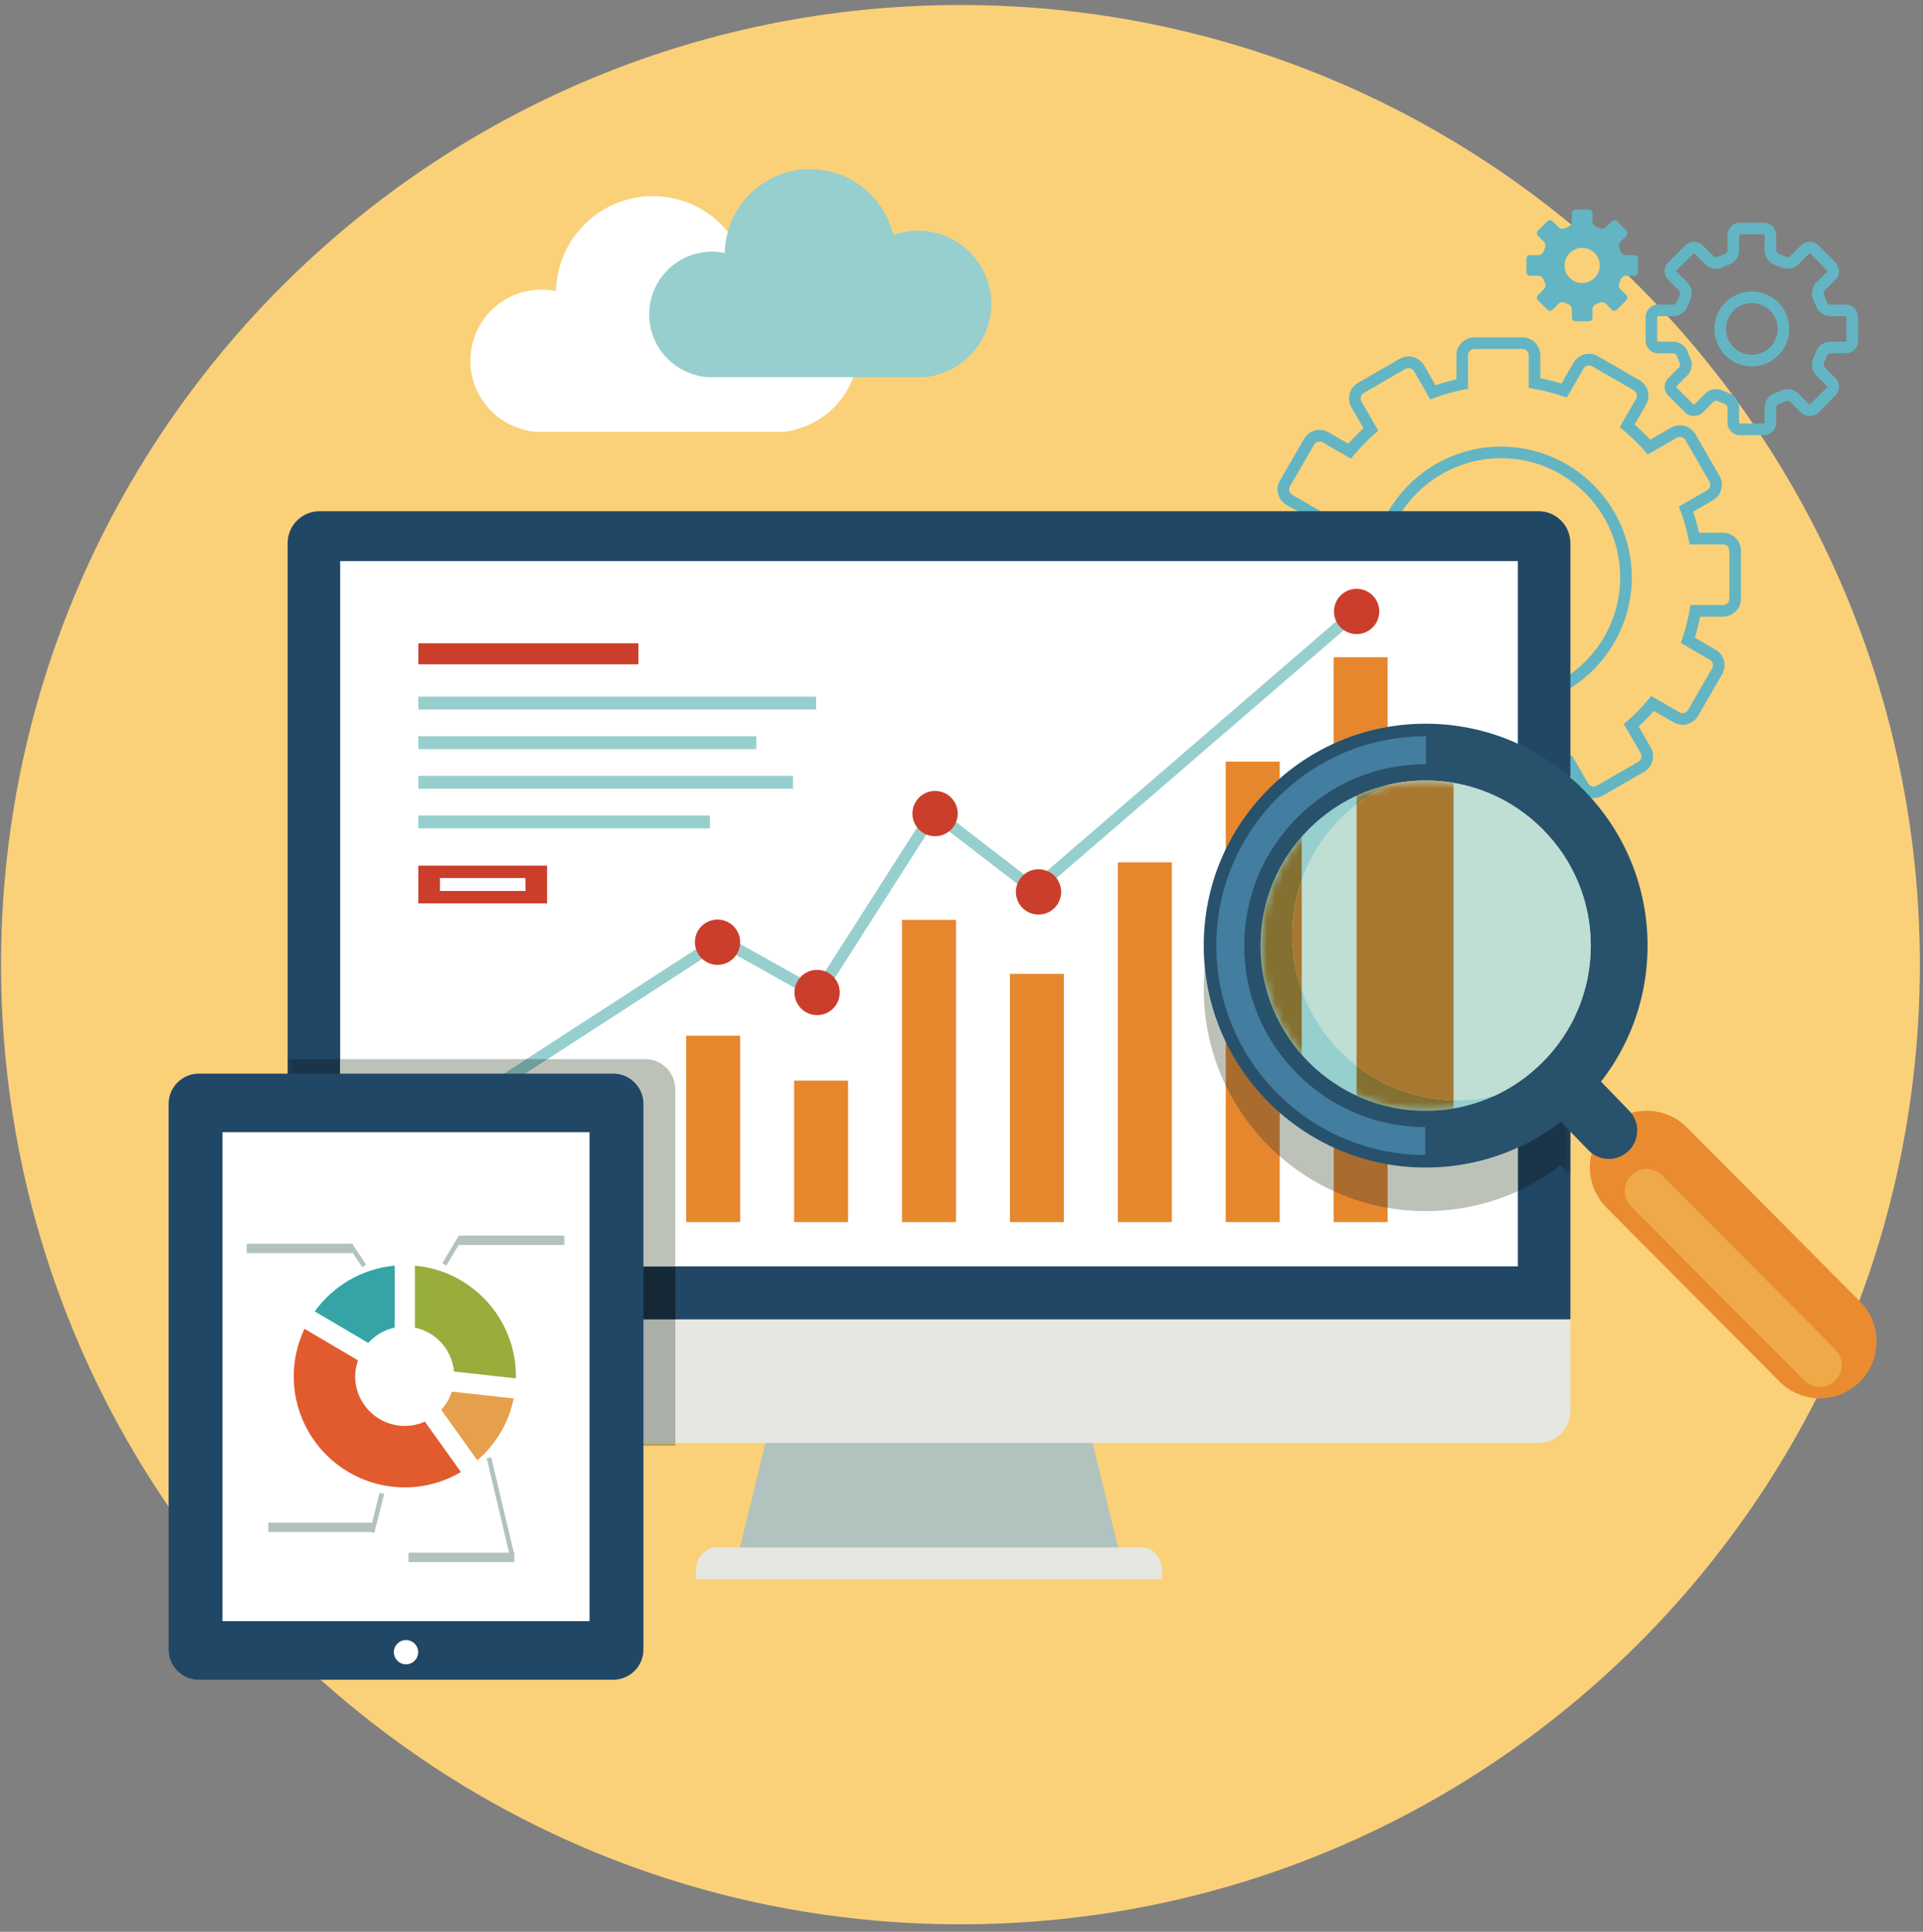 <?xml version="1.0" encoding="UTF-8" standalone="no"?>
<svg width="233px" height="234px" viewBox="0 0 233 234" version="1.1" xmlns="http://www.w3.org/2000/svg" xmlns:xlink="http://www.w3.org/1999/xlink" xmlns:sketch="http://www.bohemiancoding.com/sketch/ns">
    <rect x="0" y="0" width="233" height="234" fill="#808080" stroke="none"/>
    <!-- Generator: Sketch 3.3.3 (12081) - http://www.bohemiancoding.com/sketch -->
    <title>analytics</title>
    <desc>Created with Sketch.</desc>
    <defs>
        <path id="path-1" d="M156.276,98.813 L156.276,4.794 C156.276,2.654 154.544,0.923 152.407,0.923 L4.721,0.923 C2.582,0.923 0.852,2.654 0.852,4.794 L0.852,98.813 L156.276,98.813"></path>
        <path id="path-3" d="M6.599,6.41 C2.825,10.185 0.74,15.197 0.731,20.517 C0.712,31.547 9.668,40.536 20.698,40.555 C26.05,40.564 31.087,38.481 34.883,34.683 L34.885,34.684 C38.657,30.912 40.737,25.906 40.749,20.587 C40.759,15.253 38.683,10.227 34.904,6.435 C31.126,2.645 26.106,0.552 20.771,0.544 C15.425,0.534 10.393,2.618 6.599,6.41"></path>
    </defs>
    <g id="Page-1" stroke="none" stroke-width="1" fill="none" fill-rule="evenodd" sketch:type="MSPage">
        <g id="analytics" sketch:type="MSLayerGroup">
            <path d="M232.617,116.85 C232.617,181.05 180.572,233.094 116.373,233.094 C52.173,233.094 0.128,181.05 0.128,116.85 C0.128,52.651 52.173,0.606 116.373,0.606 C180.572,0.606 232.617,52.651 232.617,116.85" id="Fill-35" fill="#FAD179" sketch:type="MSShapeGroup"></path>
            <path d="M181.877,55.504 C173.922,55.504 167.449,61.978 167.449,69.935 C167.449,77.891 173.922,84.364 181.877,84.364 C189.835,84.364 196.309,77.891 196.309,69.935 C196.309,61.978 189.835,55.504 181.877,55.504 M181.877,85.769 C173.146,85.769 166.043,78.666 166.043,69.935 C166.043,61.202 173.146,54.098 181.877,54.098 C190.609,54.098 197.715,61.202 197.715,69.935 C197.715,78.666 190.609,85.769 181.877,85.769 M173.92,91.716 L174.464,91.898 C175.609,92.281 176.78,92.576 177.945,92.774 L178.53,92.874 L178.53,96.838 C178.53,97.253 178.868,97.591 179.283,97.591 L185.119,97.594 C185.537,97.594 185.876,97.255 185.876,96.838 L185.876,92.778 L186.44,92.664 C187.636,92.421 188.799,92.094 189.897,91.691 L190.452,91.488 L192.432,94.906 C192.635,95.259 193.103,95.388 193.465,95.182 L198.515,92.266 C198.876,92.059 198.998,91.594 198.789,91.227 L196.753,87.708 L197.188,87.328 C198.096,86.534 198.939,85.671 199.694,84.762 L200.073,84.306 L203.504,86.288 C203.852,86.487 204.334,86.357 204.536,86.008 L207.451,80.955 C207.66,80.595 207.536,80.133 207.176,79.924 L203.657,77.888 L203.842,77.343 C204.219,76.231 204.516,75.062 204.723,73.871 L204.824,73.288 L208.782,73.288 C209.196,73.288 209.534,72.946 209.535,72.526 L209.535,66.694 C209.535,66.491 209.459,66.303 209.317,66.161 C209.175,66.018 208.984,65.939 208.782,65.939 L204.723,65.939 L204.609,65.374 C204.378,64.217 204.048,63.052 203.632,61.913 L203.429,61.359 L206.85,59.383 C207.209,59.175 207.332,58.709 207.124,58.345 L204.209,53.298 C204.009,52.952 203.528,52.818 203.177,53.021 L199.651,55.054 L199.272,54.621 C198.478,53.717 197.615,52.875 196.705,52.119 L196.25,51.74 L198.228,48.312 C198.435,47.951 198.31,47.486 197.948,47.277 L192.899,44.359 C192.555,44.162 192.071,44.292 191.871,44.638 L189.835,48.157 L189.289,47.971 C188.182,47.594 187.012,47.299 185.811,47.093 L185.227,46.992 L185.227,43.031 C185.227,42.614 184.887,42.275 184.469,42.275 L178.638,42.275 C178.22,42.275 177.878,42.614 177.878,43.031 L177.878,47.093 L177.314,47.206 C176.138,47.441 174.976,47.769 173.858,48.18 L173.302,48.384 L171.331,44.961 C171.125,44.609 170.65,44.477 170.287,44.686 L165.238,47.604 C165.065,47.703 164.941,47.864 164.89,48.056 C164.837,48.253 164.863,48.459 164.965,48.636 L167,52.158 L166.567,52.539 C165.644,53.35 164.802,54.214 164.065,55.104 L163.686,55.562 L160.257,53.58 C159.91,53.382 159.426,53.513 159.218,53.865 L156.302,58.911 C156.201,59.085 156.175,59.288 156.227,59.484 C156.28,59.679 156.405,59.842 156.579,59.943 L160.102,61.976 L159.917,62.523 C159.536,63.644 159.24,64.813 159.037,65.999 L158.937,66.583 L154.978,66.583 C154.559,66.583 154.219,66.924 154.219,67.343 L154.219,73.173 C154.219,73.591 154.559,73.93 154.978,73.93 L159.038,73.93 L159.15,74.496 C159.386,75.675 159.713,76.839 160.123,77.953 L160.328,78.508 L156.904,80.487 C156.728,80.589 156.605,80.75 156.553,80.944 C156.502,81.138 156.528,81.342 156.63,81.517 L159.546,86.572 C159.745,86.915 160.225,87.049 160.578,86.845 L164.101,84.814 L164.48,85.245 C165.289,86.161 166.153,87.004 167.051,87.751 L167.506,88.13 L165.528,91.561 C165.427,91.737 165.4,91.94 165.452,92.134 C165.505,92.328 165.629,92.49 165.803,92.59 L170.859,95.508 C171.207,95.708 171.687,95.578 171.883,95.235 L173.92,91.716 M185.119,99 L179.283,98.996 C178.093,98.996 177.125,98.028 177.125,96.838 L177.125,94.053 C176.267,93.885 175.411,93.669 174.564,93.407 L173.102,95.936 C172.722,96.6 172.006,97.015 171.234,97.015 C170.857,97.015 170.484,96.914 170.156,96.725 L165.102,93.808 C164.601,93.521 164.244,93.056 164.095,92.499 C163.945,91.941 164.022,91.358 164.311,90.858 L165.701,88.447 C165.049,87.876 164.417,87.259 163.813,86.603 L161.281,88.063 C160.951,88.252 160.578,88.352 160.201,88.352 C159.43,88.352 158.712,87.939 158.328,87.275 L155.411,82.218 C155.123,81.718 155.047,81.137 155.194,80.582 C155.344,80.024 155.701,79.557 156.202,79.27 L158.606,77.88 C158.323,77.05 158.085,76.198 157.892,75.336 L154.978,75.336 C153.784,75.336 152.813,74.366 152.813,73.173 L152.813,67.343 C152.813,66.149 153.784,65.177 154.978,65.177 L157.759,65.177 C157.929,64.311 158.146,63.455 158.406,62.62 L155.877,61.16 C155.377,60.873 155.019,60.407 154.869,59.848 C154.72,59.29 154.796,58.707 155.084,58.207 L158.003,53.158 C158.396,52.489 159.115,52.076 159.885,52.076 C160.26,52.076 160.632,52.175 160.958,52.362 L163.368,53.754 C163.934,53.107 164.551,52.475 165.209,51.869 L163.747,49.338 C163.457,48.834 163.381,48.249 163.532,47.69 C163.683,47.134 164.04,46.671 164.537,46.385 L169.587,43.467 C169.919,43.277 170.293,43.176 170.671,43.176 C171.44,43.176 172.159,43.59 172.547,44.257 L173.933,46.662 C174.763,46.38 175.613,46.14 176.473,45.947 L176.473,43.031 C176.473,41.839 177.443,40.869 178.638,40.869 L184.469,40.869 C185.662,40.869 186.633,41.839 186.633,43.031 L186.633,45.814 C187.507,45.986 188.364,46.202 189.192,46.461 L190.653,43.936 C191.037,43.269 191.756,42.854 192.526,42.854 C192.901,42.854 193.273,42.953 193.6,43.14 L198.652,46.06 C199.684,46.656 200.039,47.981 199.446,49.013 L198.056,51.423 C198.713,51.998 199.344,52.614 199.941,53.264 L202.473,51.803 C202.8,51.614 203.172,51.514 203.55,51.514 C204.32,51.514 205.039,51.928 205.426,52.593 L208.344,57.645 C208.935,58.68 208.58,60.004 207.554,60.6 L205.149,61.988 C205.435,62.83 205.675,63.682 205.867,64.533 L208.782,64.533 C209.361,64.533 209.905,64.759 210.313,65.169 C210.721,65.578 210.943,66.12 210.94,66.697 L210.94,72.527 C210.938,73.722 209.971,74.694 208.782,74.694 L205.999,74.694 C205.827,75.562 205.61,76.416 205.352,77.245 L207.88,78.707 C208.911,79.304 209.265,80.628 208.669,81.658 L205.753,86.713 C205.364,87.38 204.646,87.793 203.878,87.793 C203.503,87.793 203.131,87.694 202.804,87.507 L200.391,86.113 C199.814,86.77 199.198,87.402 198.545,87.999 L200.007,90.527 C200.603,91.568 200.247,92.893 199.216,93.484 L194.164,96.402 C193.832,96.591 193.458,96.691 193.083,96.691 C192.314,96.691 191.598,96.276 191.214,95.609 L189.823,93.208 C189.002,93.486 188.15,93.725 187.282,93.921 L187.282,96.838 C187.282,98.03 186.312,99 185.119,99" id="Fill-36" fill="#63B5C3" sketch:type="MSShapeGroup"></path>
            <path d="M212.26,36.714 C210.534,36.714 209.13,38.118 209.13,39.845 C209.13,41.572 210.534,42.976 212.26,42.976 C213.986,42.976 215.392,41.572 215.392,39.845 C215.392,38.118 213.986,36.714 212.26,36.714 L212.26,36.714 Z M212.26,44.382 C209.759,44.382 207.725,42.346 207.725,39.845 C207.725,37.343 209.759,35.308 212.26,35.308 C214.762,35.308 216.798,37.343 216.798,39.845 C216.798,42.346 214.762,44.382 212.26,44.382 L212.26,44.382 Z M207.947,47.134 C208.224,47.134 208.492,47.194 208.723,47.309 L209.528,47.639 C210.188,47.86 210.717,48.596 210.717,49.335 L210.717,51.215 L210.807,51.306 L213.714,51.306 L213.808,51.215 L213.808,49.335 C213.808,48.596 214.335,47.861 215.035,47.623 L215.839,47.289 C216.027,47.194 216.296,47.134 216.572,47.134 C217.068,47.134 217.556,47.326 217.878,47.65 L219.208,48.979 L219.272,49.004 L221.393,46.922 L221.392,46.921 L221.393,46.795 L220.062,45.464 C219.538,44.938 219.394,44.043 219.725,43.382 L220.055,42.577 C220.271,41.92 221.008,41.389 221.75,41.389 L223.632,41.389 L223.721,41.3 L223.721,38.391 L223.632,38.301 L221.75,38.301 C221.007,38.301 220.271,37.77 220.037,37.067 L219.704,36.264 C219.395,35.648 219.539,34.753 220.061,34.229 L221.393,32.897 L221.392,32.896 L221.393,32.771 L219.335,30.712 L219.206,30.713 L217.877,32.043 C217.374,32.546 216.438,32.702 215.796,32.382 L214.991,32.049 C214.337,31.835 213.808,31.099 213.808,30.356 L213.808,28.474 L213.714,28.384 L210.807,28.384 L210.717,28.474 L210.717,30.356 C210.717,31.099 210.185,31.835 209.48,32.067 L208.681,32.402 C208.493,32.497 208.225,32.557 207.946,32.557 C207.451,32.557 206.963,32.365 206.642,32.041 L205.313,30.712 L205.186,30.712 L203.128,32.771 L203.128,32.897 L204.459,34.227 C204.981,34.752 205.126,35.646 204.797,36.309 L204.469,37.112 C204.248,37.771 203.512,38.301 202.771,38.301 L200.889,38.301 L200.801,38.391 L200.801,41.3 L200.889,41.389 L202.771,41.389 C203.511,41.389 204.247,41.918 204.484,42.62 L204.817,43.43 C205.127,44.044 204.983,44.939 204.46,45.463 L203.128,46.795 L203.128,46.922 L205.186,48.979 L205.314,48.978 L206.644,47.649 C206.961,47.327 207.45,47.134 207.947,47.134 L207.947,47.134 Z M213.714,52.712 L210.807,52.712 C209.981,52.712 209.312,52.04 209.312,51.215 L209.312,49.335 C209.312,49.198 209.167,48.999 209.035,48.955 L208.143,48.588 C207.982,48.513 207.721,48.559 207.641,48.64 L206.308,49.973 C205.74,50.537 204.753,50.535 204.191,49.972 L202.134,47.916 C201.852,47.635 201.695,47.258 201.695,46.856 C201.696,46.454 201.853,46.079 202.136,45.798 L203.466,44.469 C203.56,44.376 203.599,44.131 203.538,44.011 L203.168,43.111 C203.109,42.941 202.906,42.795 202.771,42.795 L200.889,42.795 C200.064,42.795 199.395,42.124 199.395,41.3 L199.395,38.391 C199.395,37.566 200.064,36.895 200.889,36.895 L202.771,36.895 C202.906,36.895 203.109,36.749 203.152,36.621 L203.517,35.729 C203.598,35.561 203.559,35.315 203.464,35.22 L202.134,33.891 C201.852,33.611 201.695,33.235 201.695,32.833 C201.696,32.431 201.853,32.056 202.136,31.775 L204.191,29.718 C204.752,29.156 205.742,29.154 206.307,29.718 L207.638,31.049 C207.689,31.101 207.811,31.152 207.946,31.152 L208.097,31.123 L208.99,30.751 C209.167,30.69 209.312,30.49 209.312,30.356 L209.312,28.474 C209.312,27.649 209.981,26.978 210.807,26.978 L213.714,26.978 C214.54,26.978 215.213,27.649 215.213,28.474 L215.213,30.356 C215.213,30.49 215.356,30.691 215.481,30.732 L216.379,31.104 C216.638,31.228 216.81,31.123 216.883,31.049 L218.214,29.718 C218.782,29.153 219.77,29.155 220.331,29.72 L222.387,31.778 C222.668,32.056 222.824,32.431 222.824,32.833 C222.824,33.235 222.669,33.611 222.385,33.893 L221.056,35.221 C220.962,35.315 220.922,35.562 220.982,35.682 L221.354,36.576 C221.414,36.751 221.615,36.895 221.75,36.895 L223.632,36.895 C224.456,36.895 225.127,37.566 225.127,38.391 L225.127,41.3 C225.127,42.124 224.456,42.795 223.632,42.795 L221.75,42.795 C221.615,42.795 221.414,42.94 221.372,43.067 L221.003,43.965 C220.922,44.131 220.962,44.376 221.057,44.47 L222.387,45.801 C222.667,46.079 222.824,46.454 222.824,46.856 C222.824,47.258 222.669,47.635 222.385,47.917 L220.329,49.973 C219.77,50.533 218.781,50.536 218.215,49.974 L216.883,48.644 C216.808,48.568 216.541,48.508 216.42,48.569 L215.53,48.938 C215.356,48.999 215.213,49.198 215.213,49.335 L215.213,51.215 C215.213,52.04 214.54,52.712 213.714,52.712 L213.714,52.712 Z" id="Fill-37" fill="#63B5C3" sketch:type="MSShapeGroup"></path>
            <path d="M191.705,34.287 C190.527,34.287 189.573,33.333 189.573,32.156 C189.573,30.976 190.527,30.022 191.705,30.022 C192.883,30.022 193.837,30.976 193.837,32.156 C193.837,33.333 192.883,34.287 191.705,34.287 L191.705,34.287 Z M198.031,30.905 L196.982,30.905 C196.739,30.905 196.478,30.717 196.402,30.486 L196.207,30.013 C196.099,29.796 196.149,29.479 196.319,29.306 L197.061,28.567 C197.234,28.397 197.234,28.115 197.061,27.944 L195.918,26.799 C195.744,26.626 195.464,26.626 195.293,26.799 L194.554,27.537 C194.381,27.709 194.063,27.762 193.846,27.653 L193.373,27.458 C193.145,27.381 192.956,27.119 192.956,26.876 L192.956,25.829 C192.956,25.588 192.757,25.389 192.513,25.389 L190.896,25.389 C190.652,25.389 190.454,25.588 190.454,25.829 L190.454,26.876 C190.454,27.119 190.267,27.381 190.034,27.458 L189.563,27.653 C189.346,27.762 189.026,27.709 188.856,27.537 L188.118,26.799 C187.946,26.626 187.666,26.626 187.492,26.799 L186.349,27.944 C186.176,28.115 186.176,28.397 186.349,28.567 L187.088,29.306 C187.26,29.479 187.311,29.796 187.202,30.013 L187.01,30.486 C186.932,30.717 186.67,30.905 186.427,30.905 L185.381,30.905 C185.139,30.905 184.939,31.103 184.939,31.346 L184.939,32.964 C184.939,33.206 185.139,33.405 185.381,33.405 L186.427,33.405 C186.67,33.405 186.932,33.592 187.01,33.823 L187.202,34.297 C187.311,34.513 187.26,34.831 187.088,35.004 L186.349,35.743 C186.176,35.915 186.176,36.196 186.349,36.367 L187.492,37.512 C187.666,37.683 187.946,37.683 188.118,37.512 L188.856,36.772 C189.026,36.6 189.346,36.549 189.563,36.657 L190.034,36.851 C190.267,36.93 190.454,37.19 190.454,37.434 L190.454,38.479 C190.454,38.723 190.652,38.921 190.896,38.921 L192.513,38.921 C192.757,38.921 192.956,38.723 192.956,38.479 L192.956,37.434 C192.956,37.19 193.145,36.93 193.373,36.851 L193.846,36.657 C194.063,36.549 194.381,36.6 194.554,36.772 L195.293,37.512 C195.464,37.683 195.744,37.683 195.918,37.512 L197.061,36.367 C197.234,36.196 197.234,35.915 197.061,35.743 L196.319,35.004 C196.149,34.831 196.099,34.513 196.207,34.297 L196.402,33.823 C196.478,33.592 196.739,33.405 196.982,33.405 L198.031,33.405 C198.271,33.405 198.471,33.206 198.471,32.964 L198.471,31.346 C198.471,31.103 198.271,30.905 198.031,30.905 L198.031,30.905 Z" id="Fill-38" fill="#63B5C3" sketch:type="MSShapeGroup"></path>
            <path d="M103.973,42.261 C103.973,36.712 99.469,32.207 93.916,32.207 C92.724,32.207 91.581,32.426 90.524,32.813 C89.302,27.627 84.658,23.758 79.101,23.758 C72.701,23.758 67.497,28.89 67.37,35.263 C66.802,35.146 66.216,35.082 65.617,35.082 C60.856,35.082 56.997,38.938 56.997,43.7 C56.997,47.596 59.587,50.882 63.131,51.95 C63.844,52.185 64.603,52.318 65.4,52.318 L94.42,52.318 C95.304,52.318 96.156,52.147 96.94,51.852 C101.014,50.573 103.973,46.761 103.973,42.261" id="Fill-39" fill="#FFFFFF" sketch:type="MSShapeGroup"></path>
            <path d="M120.108,36.816 C120.108,31.92 116.135,27.946 111.234,27.946 C110.182,27.946 109.174,28.139 108.242,28.479 C107.163,23.904 103.066,20.49 98.164,20.49 C92.516,20.49 87.923,25.019 87.812,30.641 C87.312,30.539 86.793,30.482 86.265,30.482 C82.065,30.482 78.659,33.884 78.659,38.087 C78.659,41.524 80.943,44.424 84.072,45.366 C84.7,45.573 85.371,45.689 86.073,45.689 L111.679,45.689 C112.459,45.689 113.212,45.539 113.904,45.279 C117.497,44.15 120.108,40.788 120.108,36.816" id="Fill-40" fill="#97CFCE" sketch:type="MSShapeGroup"></path>
            <path d="M94.495,167.655 C92.852,174.371 91.209,181.087 89.568,187.803 L135.562,187.803 C133.918,181.087 132.275,174.371 130.633,167.655 L94.495,167.655" id="Fill-41" fill="#B1C2BF" sketch:type="MSShapeGroup"></path>
            <path d="M138.404,187.448 L86.724,187.448 C85.411,187.448 84.347,188.696 84.347,190.239 L84.347,191.285 L140.781,191.285 L140.781,190.239 C140.781,188.696 139.718,187.448 138.404,187.448" id="Fill-42" fill="#E7E7E2" sketch:type="MSShapeGroup"></path>
            <path d="M34.852,159.813 L34.852,170.915 C34.852,173.054 36.582,174.785 38.721,174.785 L186.407,174.785 C188.544,174.785 190.276,173.054 190.276,170.915 L190.276,159.813 L34.852,159.813" id="Fill-43" fill="#E7E7E2" sketch:type="MSShapeGroup"></path>
            <path d="M190.276,159.813 L190.276,65.794 C190.276,63.654 188.544,61.923 186.407,61.923 L38.721,61.923 C36.582,61.923 34.852,63.654 34.852,65.794 L34.852,159.813 L190.276,159.813" id="Fill-44" fill="#214767" sketch:type="MSShapeGroup"></path>
            <path d="M41.218,67.968 L183.91,67.968 L183.91,153.393 L41.218,153.393 L41.218,67.968 Z" id="Fill-45" fill="#FFFFFF" sketch:type="MSShapeGroup"></path>
            <path d="M56.999,139.318 L63.536,139.318 L63.536,148.034 L56.999,148.034 L56.999,139.318 Z" id="Fill-46" fill="#E6872D" sketch:type="MSShapeGroup"></path>
            <path d="M70.073,131.473 L76.609,131.473 L76.609,148.034 L70.073,148.034 L70.073,131.473 Z" id="Fill-47" fill="#E6872D" sketch:type="MSShapeGroup"></path>
            <path d="M83.147,125.462 L89.684,125.462 L89.684,148.034 L83.147,148.034 L83.147,125.462 Z" id="Fill-48" fill="#E6872D" sketch:type="MSShapeGroup"></path>
            <path d="M96.221,130.898 L102.758,130.898 L102.758,148.034 L96.221,148.034 L96.221,130.898 Z" id="Fill-49" fill="#E6872D" sketch:type="MSShapeGroup"></path>
            <path d="M109.294,111.427 L115.831,111.427 L115.831,148.034 L109.294,148.034 L109.294,111.427 Z" id="Fill-50" fill="#E6872D" sketch:type="MSShapeGroup"></path>
            <path d="M122.368,117.964 L128.905,117.964 L128.905,148.034 L122.368,148.034 L122.368,117.964 Z" id="Fill-51" fill="#E6872D" sketch:type="MSShapeGroup"></path>
            <path d="M135.441,104.455 L141.979,104.455 L141.979,148.034 L135.441,148.034 L135.441,104.455 Z" id="Fill-52" fill="#E6872D" sketch:type="MSShapeGroup"></path>
            <path d="M148.516,92.252 L155.054,92.252 L155.054,148.034 L148.516,148.034 L148.516,92.252 Z" id="Fill-53" fill="#E6872D" sketch:type="MSShapeGroup"></path>
            <path d="M161.59,79.614 L168.127,79.614 L168.127,148.034 L161.59,148.034 L161.59,79.614 Z" id="Fill-54" fill="#E6872D" sketch:type="MSShapeGroup"></path>
            <path d="M50.686,77.927 L77.354,77.927 L77.354,80.468 L50.686,80.468 L50.686,77.927 Z" id="Fill-55" fill="#CB3E2B" sketch:type="MSShapeGroup"></path>
            <path d="M50.686,84.384 L98.885,84.384 L98.885,85.948 L50.686,85.948 L50.686,84.384 Z" id="Fill-56" fill="#97CFCE" sketch:type="MSShapeGroup"></path>
            <path d="M50.686,89.182 L91.648,89.182 L91.648,90.745 L50.686,90.745 L50.686,89.182 Z" id="Fill-57" fill="#97CFCE" sketch:type="MSShapeGroup"></path>
            <path d="M50.686,93.979 L96.078,93.979 L96.078,95.542 L50.686,95.542 L50.686,93.979 Z" id="Fill-58" fill="#97CFCE" sketch:type="MSShapeGroup"></path>
            <path d="M50.686,98.777 L86.013,98.777 L86.013,100.34 L50.686,100.34 L50.686,98.777 Z" id="Fill-59" fill="#97CFCE" sketch:type="MSShapeGroup"></path>
            <path d="M53.302,106.362 L63.671,106.362 L63.671,107.923 L53.302,107.923 L53.302,106.362 Z M50.686,109.426 L66.288,109.426 L66.288,104.861 L50.686,104.861 L50.686,109.426 Z" id="Fill-60" fill="#CB3E2B" sketch:type="MSShapeGroup"></path>
            <path d="M50.105,138.685 C49.874,138.685 49.649,138.572 49.514,138.364 C49.303,138.038 49.396,137.603 49.722,137.392 L86.977,113.258 C87.195,113.116 87.477,113.109 87.702,113.235 L98.839,119.472 L112.541,98.006 C112.646,97.84 112.817,97.726 113.012,97.692 C113.204,97.656 113.405,97.706 113.561,97.827 L125.291,106.85 L163.916,73.532 C164.21,73.279 164.654,73.312 164.907,73.606 C165.161,73.9 165.128,74.344 164.834,74.597 L125.775,108.288 C125.523,108.507 125.152,108.516 124.889,108.313 L113.312,99.409 L99.667,120.787 C99.467,121.101 99.056,121.204 98.731,121.022 L87.385,114.669 L50.486,138.572 C50.368,138.648 50.236,138.685 50.105,138.685" id="Fill-61" fill="#97CFCE" sketch:type="MSShapeGroup"></path>
            <path d="M53.832,137.679 C53.832,139.194 52.604,140.422 51.089,140.422 C49.575,140.422 48.347,139.194 48.347,137.679 C48.347,136.164 49.575,134.936 51.089,134.936 C52.604,134.936 53.832,136.164 53.832,137.679" id="Fill-62" fill="#CB3E2B" sketch:type="MSShapeGroup"></path>
            <path d="M89.682,114.131 C89.682,115.646 88.453,116.874 86.938,116.874 C85.424,116.874 84.195,115.646 84.195,114.131 C84.195,112.616 85.424,111.388 86.938,111.388 C88.453,111.388 89.682,112.616 89.682,114.131" id="Fill-63" fill="#CB3E2B" sketch:type="MSShapeGroup"></path>
            <path d="M101.748,120.223 C101.748,121.738 100.521,122.966 99.005,122.966 C97.49,122.966 96.263,121.738 96.263,120.223 C96.263,118.708 97.49,117.48 99.005,117.48 C100.521,117.48 101.748,118.708 101.748,120.223" id="Fill-64" fill="#CB3E2B" sketch:type="MSShapeGroup"></path>
            <path d="M116.041,98.55 C116.041,100.065 114.813,101.293 113.297,101.293 C111.783,101.293 110.555,100.065 110.555,98.55 C110.555,97.035 111.783,95.807 113.297,95.807 C114.813,95.807 116.041,97.035 116.041,98.55" id="Fill-65" fill="#CB3E2B" sketch:type="MSShapeGroup"></path>
            <path d="M128.576,108.039 C128.576,109.554 127.348,110.782 125.833,110.782 C124.318,110.782 123.09,109.554 123.09,108.039 C123.09,106.524 124.318,105.296 125.833,105.296 C127.348,105.296 128.576,106.524 128.576,108.039" id="Fill-66" fill="#CB3E2B" sketch:type="MSShapeGroup"></path>
            <path d="M167.119,74.065 C167.119,75.58 165.891,76.808 164.375,76.808 C162.861,76.808 161.632,75.58 161.632,74.065 C161.632,72.55 162.861,71.322 164.375,71.322 C165.891,71.322 167.119,72.55 167.119,74.065" id="Fill-67" fill="#CB3E2B" sketch:type="MSShapeGroup"></path>
            <g id="Group-79" transform="translate(34, 61)">
                <mask id="mask-2" sketch:name="Clip 69" fill="white">
                    <use xlink:href="#path-1"></use>
                </mask>
                <g id="Clip-69"></g>
                <path d="M149.91,83.278 L149.91,78.012 C152.194,76.965 154.336,75.591 156.276,73.915 L156.276,81.348 L155.102,80.136 C153.484,81.385 151.743,82.437 149.91,83.278" id="Fill-68" fill="#1A354A" sketch:type="MSShapeGroup" mask="url(#mask-2)"></path>
                <path d="M138.732,85.706 L138.686,85.706 C137.132,85.703 135.608,85.568 134.127,85.311 L134.127,80.039 C135.608,80.296 137.132,80.431 138.686,80.434 L138.734,80.434 C142.653,80.434 146.447,79.599 149.91,78.012 L149.91,83.278 C146.446,84.868 142.653,85.706 138.732,85.706 M127.59,83.286 C125.204,82.194 123.005,80.764 121.054,79.057 L121.054,73.785 C123.005,75.492 125.204,76.922 127.59,78.014 L127.59,83.286 M114.516,70.484 C112.803,66.941 111.845,62.968 111.852,58.776 C111.854,57.903 111.897,57.037 111.98,56.18 C112.293,59.387 113.172,62.432 114.516,65.212 L114.516,70.484" id="Fill-70" fill="#BDC2B9" sketch:type="MSShapeGroup" mask="url(#mask-2)"></path>
                <path d="M121.054,79.057 C118.337,76.68 116.103,73.766 114.516,70.484 L114.516,65.212 C116.103,68.495 118.337,71.408 121.054,73.785 L121.054,79.057" id="Fill-71" fill="#AA6B2F" sketch:type="MSShapeGroup" mask="url(#mask-2)"></path>
                <path d="M134.127,85.311 C131.836,84.913 129.644,84.225 127.59,83.286 L127.59,78.014 C129.644,78.953 131.836,79.642 134.127,80.039 L134.127,85.311" id="Fill-72" fill="#AA6B2F" sketch:type="MSShapeGroup" mask="url(#mask-2)"></path>
                <path d="M47.826,92.575 L0.852,92.575 L0.852,67.291 L7.218,67.291 L7.218,92.393 L47.826,92.393 L47.826,92.575" id="Fill-73" fill="#1A354A" sketch:type="MSShapeGroup" mask="url(#mask-2)"></path>
                <path d="M47.826,92.393 L7.218,92.393 L7.218,67.291 L29.77,67.291 L18.703,74.46 C18.25,74.13 17.692,73.936 17.089,73.936 C15.575,73.936 14.347,75.164 14.347,76.679 C14.347,78.194 15.575,79.422 17.089,79.422 C18.604,79.422 19.832,78.194 19.832,76.679 C19.832,76.28 19.747,75.901 19.594,75.558 L32.356,67.291 L44.168,67.291 C46.186,67.291 47.826,68.93 47.826,70.953 L47.826,92.393 L47.826,92.393 Z M36.073,87.034 L42.609,87.034 L42.609,70.473 L36.073,70.473 L36.073,87.034 Z M22.999,87.034 L29.536,87.034 L29.536,78.318 L22.999,78.318 L22.999,87.034 Z" id="Fill-74" fill="#BDC2B9" sketch:type="MSShapeGroup" mask="url(#mask-2)"></path>
                <path d="M22.999,78.318 L29.536,78.318 L29.536,87.034 L22.999,87.034 L22.999,78.318 Z" id="Fill-75" fill="#AA6B2F" sketch:type="MSShapeGroup" mask="url(#mask-2)"></path>
                <path d="M36.073,70.473 L42.609,70.473 L42.609,87.034 L36.073,87.034 L36.073,70.473 Z" id="Fill-76" fill="#AA6B2F" sketch:type="MSShapeGroup" mask="url(#mask-2)"></path>
                <path d="M19.594,75.558 C19.397,75.119 19.088,74.741 18.703,74.46 L29.77,67.291 L32.356,67.291 L19.594,75.558" id="Fill-77" fill="#709E9A" sketch:type="MSShapeGroup" mask="url(#mask-2)"></path>
                <path d="M17.089,79.422 C15.575,79.422 14.347,78.194 14.347,76.679 C14.347,75.164 15.575,73.936 17.089,73.936 C17.692,73.936 18.25,74.13 18.703,74.46 C19.088,74.741 19.397,75.119 19.594,75.558 C19.747,75.901 19.832,76.28 19.832,76.679 C19.832,78.194 18.604,79.422 17.089,79.422" id="Fill-78" fill="#953228" sketch:type="MSShapeGroup" mask="url(#mask-2)"></path>
            </g>
            <path d="M225.356,167.364 L225.345,167.375 C222.651,170.053 218.296,170.045 215.616,167.352 L194.644,146.278 C191.969,143.588 191.974,139.242 194.655,136.562 L194.667,136.55 C197.358,133.87 201.712,133.88 204.393,136.573 L225.367,157.648 C228.043,160.336 228.036,164.684 225.356,167.364" id="Fill-80" fill="#EA8B2F" sketch:type="MSShapeGroup"></path>
            <path d="M222.362,167.234 C221.33,168.261 219.641,168.256 218.604,167.217 L197.631,146.141 C196.599,145.104 196.6,143.417 197.635,142.383 C198.682,141.343 200.37,141.346 201.405,142.386 L222.378,163.46 C223.411,164.498 223.409,166.185 222.376,167.222 L222.362,167.234" id="Fill-81" fill="#F0A948" sketch:type="MSShapeGroup"></path>
            <path d="M191.748,133.547 L191.747,133.547 C186.649,138.646 179.879,141.447 172.686,141.434 C157.862,141.406 145.827,129.325 145.852,114.504 C145.863,107.35 148.665,100.616 153.735,95.547 C158.83,90.452 165.595,87.653 172.785,87.664 C179.954,87.679 186.702,90.488 191.776,95.58 C196.85,100.674 199.639,107.427 199.626,114.599 C199.613,121.749 196.815,128.478 191.748,133.547" id="Fill-82" fill="#28516C" sketch:type="MSShapeGroup"></path>
            <path d="M172.69,139.911 C165.925,139.9 159.564,137.248 154.777,132.444 C149.991,127.64 147.362,121.27 147.374,114.506 C147.387,107.756 150.028,101.405 154.811,96.621 C159.606,91.826 165.969,89.187 172.732,89.187 L172.78,89.187 L172.773,92.572 L172.732,92.572 C166.872,92.572 161.359,94.859 157.203,99.014 C153.059,103.16 150.77,108.664 150.758,114.512 C150.748,120.372 153.027,125.893 157.175,130.055 C161.323,134.219 166.836,136.517 172.695,136.527 L172.69,139.911" id="Fill-83" fill="#437D9F" sketch:type="MSShapeGroup"></path>
            <path d="M158.599,100.41 C154.825,104.185 152.74,109.197 152.731,114.517 C152.712,125.547 161.668,134.536 172.698,134.555 C178.05,134.564 183.087,132.481 186.883,128.683 L186.885,128.684 C190.657,124.912 192.737,119.906 192.749,114.587 C192.759,109.253 190.683,104.227 186.904,100.435 C183.126,96.645 178.106,94.552 172.771,94.544 C167.425,94.534 162.393,96.618 158.599,100.41" id="Fill-84" fill="#97CFCE" sketch:type="MSShapeGroup"></path>
            <path d="M186.904,100.435 C183.126,96.645 178.106,94.552 172.771,94.544 C171.27,94.541 169.791,94.708 168.359,95.028 C166.183,96.012 164.175,97.39 162.432,99.133 C158.657,102.907 156.571,107.918 156.565,113.24 C156.544,124.27 165.501,133.259 176.531,133.278 C178.037,133.282 179.514,133.113 180.949,132.792 C183.13,131.808 185.138,130.429 186.883,128.683 L186.885,128.684 C190.657,124.912 192.737,119.906 192.749,114.587 C192.759,109.253 190.683,104.227 186.904,100.435" id="Fill-85" fill="#BFDED4" sketch:type="MSShapeGroup"></path>
            <path d="M197.361,139.379 C196.016,140.718 193.838,140.716 192.497,139.368 L188.213,134.946 C186.875,133.603 186.878,131.429 188.217,130.089 L188.225,130.083 C189.569,128.743 191.746,128.747 193.087,130.093 L197.371,134.516 C198.71,135.86 198.706,138.033 197.365,139.372 L197.361,139.379" id="Fill-86" fill="#28516C" sketch:type="MSShapeGroup"></path>
            <g id="Group-92" transform="translate(152, 94)">
                <mask id="mask-4" sketch:name="Clip 88" fill="white">
                    <use xlink:href="#path-3"></use>
                </mask>
                <g id="Clip-88"></g>
                <path d="M5.721,33.757 C2.622,30.238 0.738,25.625 0.731,20.581 C0.73,20.56 0.73,20.538 0.731,20.517 C0.74,15.624 2.503,10.994 5.721,7.345 L5.721,12.55 C4.964,14.67 4.567,16.926 4.565,19.24 C4.56,21.605 4.968,23.875 5.721,25.983 L5.721,33.757" id="Fill-87" fill="#847030" sketch:type="MSShapeGroup" mask="url(#mask-4)"></path>
                <path d="M5.721,25.983 C4.968,23.875 4.56,21.605 4.565,19.24 C4.567,16.926 4.964,14.67 5.721,12.55 L5.721,25.983" id="Fill-89" fill="#A97830" sketch:type="MSShapeGroup" mask="url(#mask-4)"></path>
                <path d="M20.732,40.555 L20.698,40.555 C17.727,40.55 14.906,39.894 12.371,38.722 L12.371,35.121 C15.639,37.642 19.704,39.176 24.119,39.273 L24.119,40.271 C23.011,40.459 21.879,40.555 20.732,40.555 M12.371,3.426 L12.371,2.371 C14.899,1.203 17.663,0.574 20.522,0.545 C19.106,0.56 17.712,0.726 16.359,1.028 C14.951,1.665 13.612,2.466 12.371,3.426 M20.523,0.545 C20.534,0.545 20.545,0.545 20.556,0.544 C20.545,0.545 20.534,0.545 20.523,0.545 M20.6,0.544 L20.615,0.544 L20.6,0.544 M20.668,0.544 L20.673,0.544 L20.668,0.544" id="Fill-90" fill="#847030" sketch:type="MSShapeGroup" mask="url(#mask-4)"></path>
                <path d="M24.119,39.273 C19.704,39.176 15.639,37.642 12.371,35.121 L12.371,3.426 C13.612,2.466 14.951,1.665 16.359,1.028 C17.712,0.726 19.106,0.56 20.522,0.545 L20.523,0.545 C20.534,0.545 20.545,0.545 20.556,0.544 L20.6,0.544 L20.615,0.544 L20.668,0.544 L20.673,0.544 L20.732,0.544 L20.771,0.544 C21.905,0.546 23.023,0.641 24.119,0.828 L24.119,39.273" id="Fill-91" fill="#A97830" sketch:type="MSShapeGroup" mask="url(#mask-4)"></path>
            </g>
            <path d="M81.826,175.131 L24.298,175.131 L24.298,153.575 L34.852,153.575 L34.852,170.915 C34.852,173.054 36.582,174.785 38.721,174.785 L81.826,174.785 L81.826,175.131" id="Fill-93" fill="#B9A15C" sketch:type="MSShapeGroup"></path>
            <path d="M81.826,174.785 L38.721,174.785 C36.582,174.785 34.852,173.054 34.852,170.915 L34.852,159.813 L81.826,159.813 L81.826,174.785" id="Fill-94" fill="#AAAFA7" sketch:type="MSShapeGroup"></path>
            <path d="M34.852,153.575 L81.826,153.575 L81.826,159.813 L34.852,159.813 L34.852,153.575 Z" id="Fill-95" fill="#152835" sketch:type="MSShapeGroup"></path>
            <path d="M74.302,130.049 L24.093,130.049 C22.069,130.049 20.432,131.688 20.432,133.71 L20.432,199.812 C20.432,201.831 22.069,203.469 24.093,203.469 L74.302,203.469 C76.32,203.469 77.96,201.831 77.96,199.812 L77.96,133.71 C77.96,131.688 76.32,130.049 74.302,130.049" id="Fill-96" fill="#214767" sketch:type="MSShapeGroup"></path>
            <path d="M49.196,201.601 C48.383,201.601 47.723,200.943 47.723,200.13 C47.723,199.314 48.383,198.66 49.196,198.66 C50.008,198.66 50.667,199.314 50.667,200.13 C50.667,200.943 50.008,201.601 49.196,201.601" id="Fill-97" fill="#FFFFFF" sketch:type="MSShapeGroup"></path>
            <path d="M26.96,137.144 L71.43,137.144 L71.43,196.372 L26.96,196.372 L26.96,137.144 Z" id="Fill-98" fill="#FFFFFF" sketch:type="MSShapeGroup"></path>
            <path d="M54.745,168.568 C54.473,169.395 54.039,170.145 53.462,170.771 L57.836,176.888 C60.05,174.979 61.639,172.37 62.242,169.397 L54.745,168.568" id="Fill-99" fill="#E69F4C" sketch:type="MSShapeGroup"></path>
            <path d="M50.274,160.816 C52.825,161.344 54.756,163.494 55.01,166.136 L62.498,166.963 L62.511,166.708 C62.511,159.686 57.134,153.929 50.274,153.308 L50.274,160.816" id="Fill-100" fill="#98AD3C" sketch:type="MSShapeGroup"></path>
            <path d="M44.615,162.672 C45.454,161.751 46.56,161.079 47.828,160.816 L47.828,153.308 C43.834,153.67 40.354,155.775 38.136,158.854 L44.615,162.672" id="Fill-101" fill="#36A4A6" sketch:type="MSShapeGroup"></path>
            <path d="M51.479,172.203 C50.735,172.534 49.917,172.723 49.05,172.723 C45.728,172.723 43.033,170.031 43.033,166.708 C43.033,166.031 43.171,165.391 43.377,164.782 L36.894,160.962 C36.068,162.706 35.592,164.649 35.592,166.708 C35.592,174.141 41.617,180.167 49.05,180.167 C51.534,180.167 53.851,179.483 55.847,178.311 L51.479,172.203" id="Fill-102" fill="#E15B2E" sketch:type="MSShapeGroup"></path>
            <path d="M49.502,188.082 L62.318,188.082 L62.318,189.219 L49.502,189.219 L49.502,188.082 Z" id="Fill-103" fill="#B1C2BF" sketch:type="MSShapeGroup"></path>
            <path d="M32.511,184.441 L45.33,184.441 L45.33,185.579 L32.511,185.579 L32.511,184.441 Z" id="Fill-104" fill="#B1C2BF" sketch:type="MSShapeGroup"></path>
            <path d="M29.897,150.651 L42.716,150.651 L42.716,151.788 L29.897,151.788 L29.897,150.651 Z" id="Fill-105" fill="#B1C2BF" sketch:type="MSShapeGroup"></path>
            <path d="M45.354,185.686 L44.81,185.55 L46,180.811 L46.544,180.947 L45.354,185.686" id="Fill-106" fill="#B1C2BF" sketch:type="MSShapeGroup"></path>
            <path d="M43.892,153.498 L42.187,150.933 L42.654,150.623 L44.358,153.188 L43.892,153.498" id="Fill-107" fill="#B1C2BF" sketch:type="MSShapeGroup"></path>
            <path d="M55.554,149.671 L68.372,149.671 L68.372,150.808 L55.554,150.808 L55.554,149.671 Z" id="Fill-108" fill="#B1C2BF" sketch:type="MSShapeGroup"></path>
            <path d="M54.073,153.301 L53.592,153.012 L55.608,149.654 L56.089,149.942 L54.073,153.301" id="Fill-109" fill="#B1C2BF" sketch:type="MSShapeGroup"></path>
            <path d="M61.752,188.386 L58.974,176.65 L59.519,176.521 L62.297,188.258 L61.752,188.386" id="Fill-110" fill="#B1C2BF" sketch:type="MSShapeGroup"></path>
        </g>
    </g>
</svg>